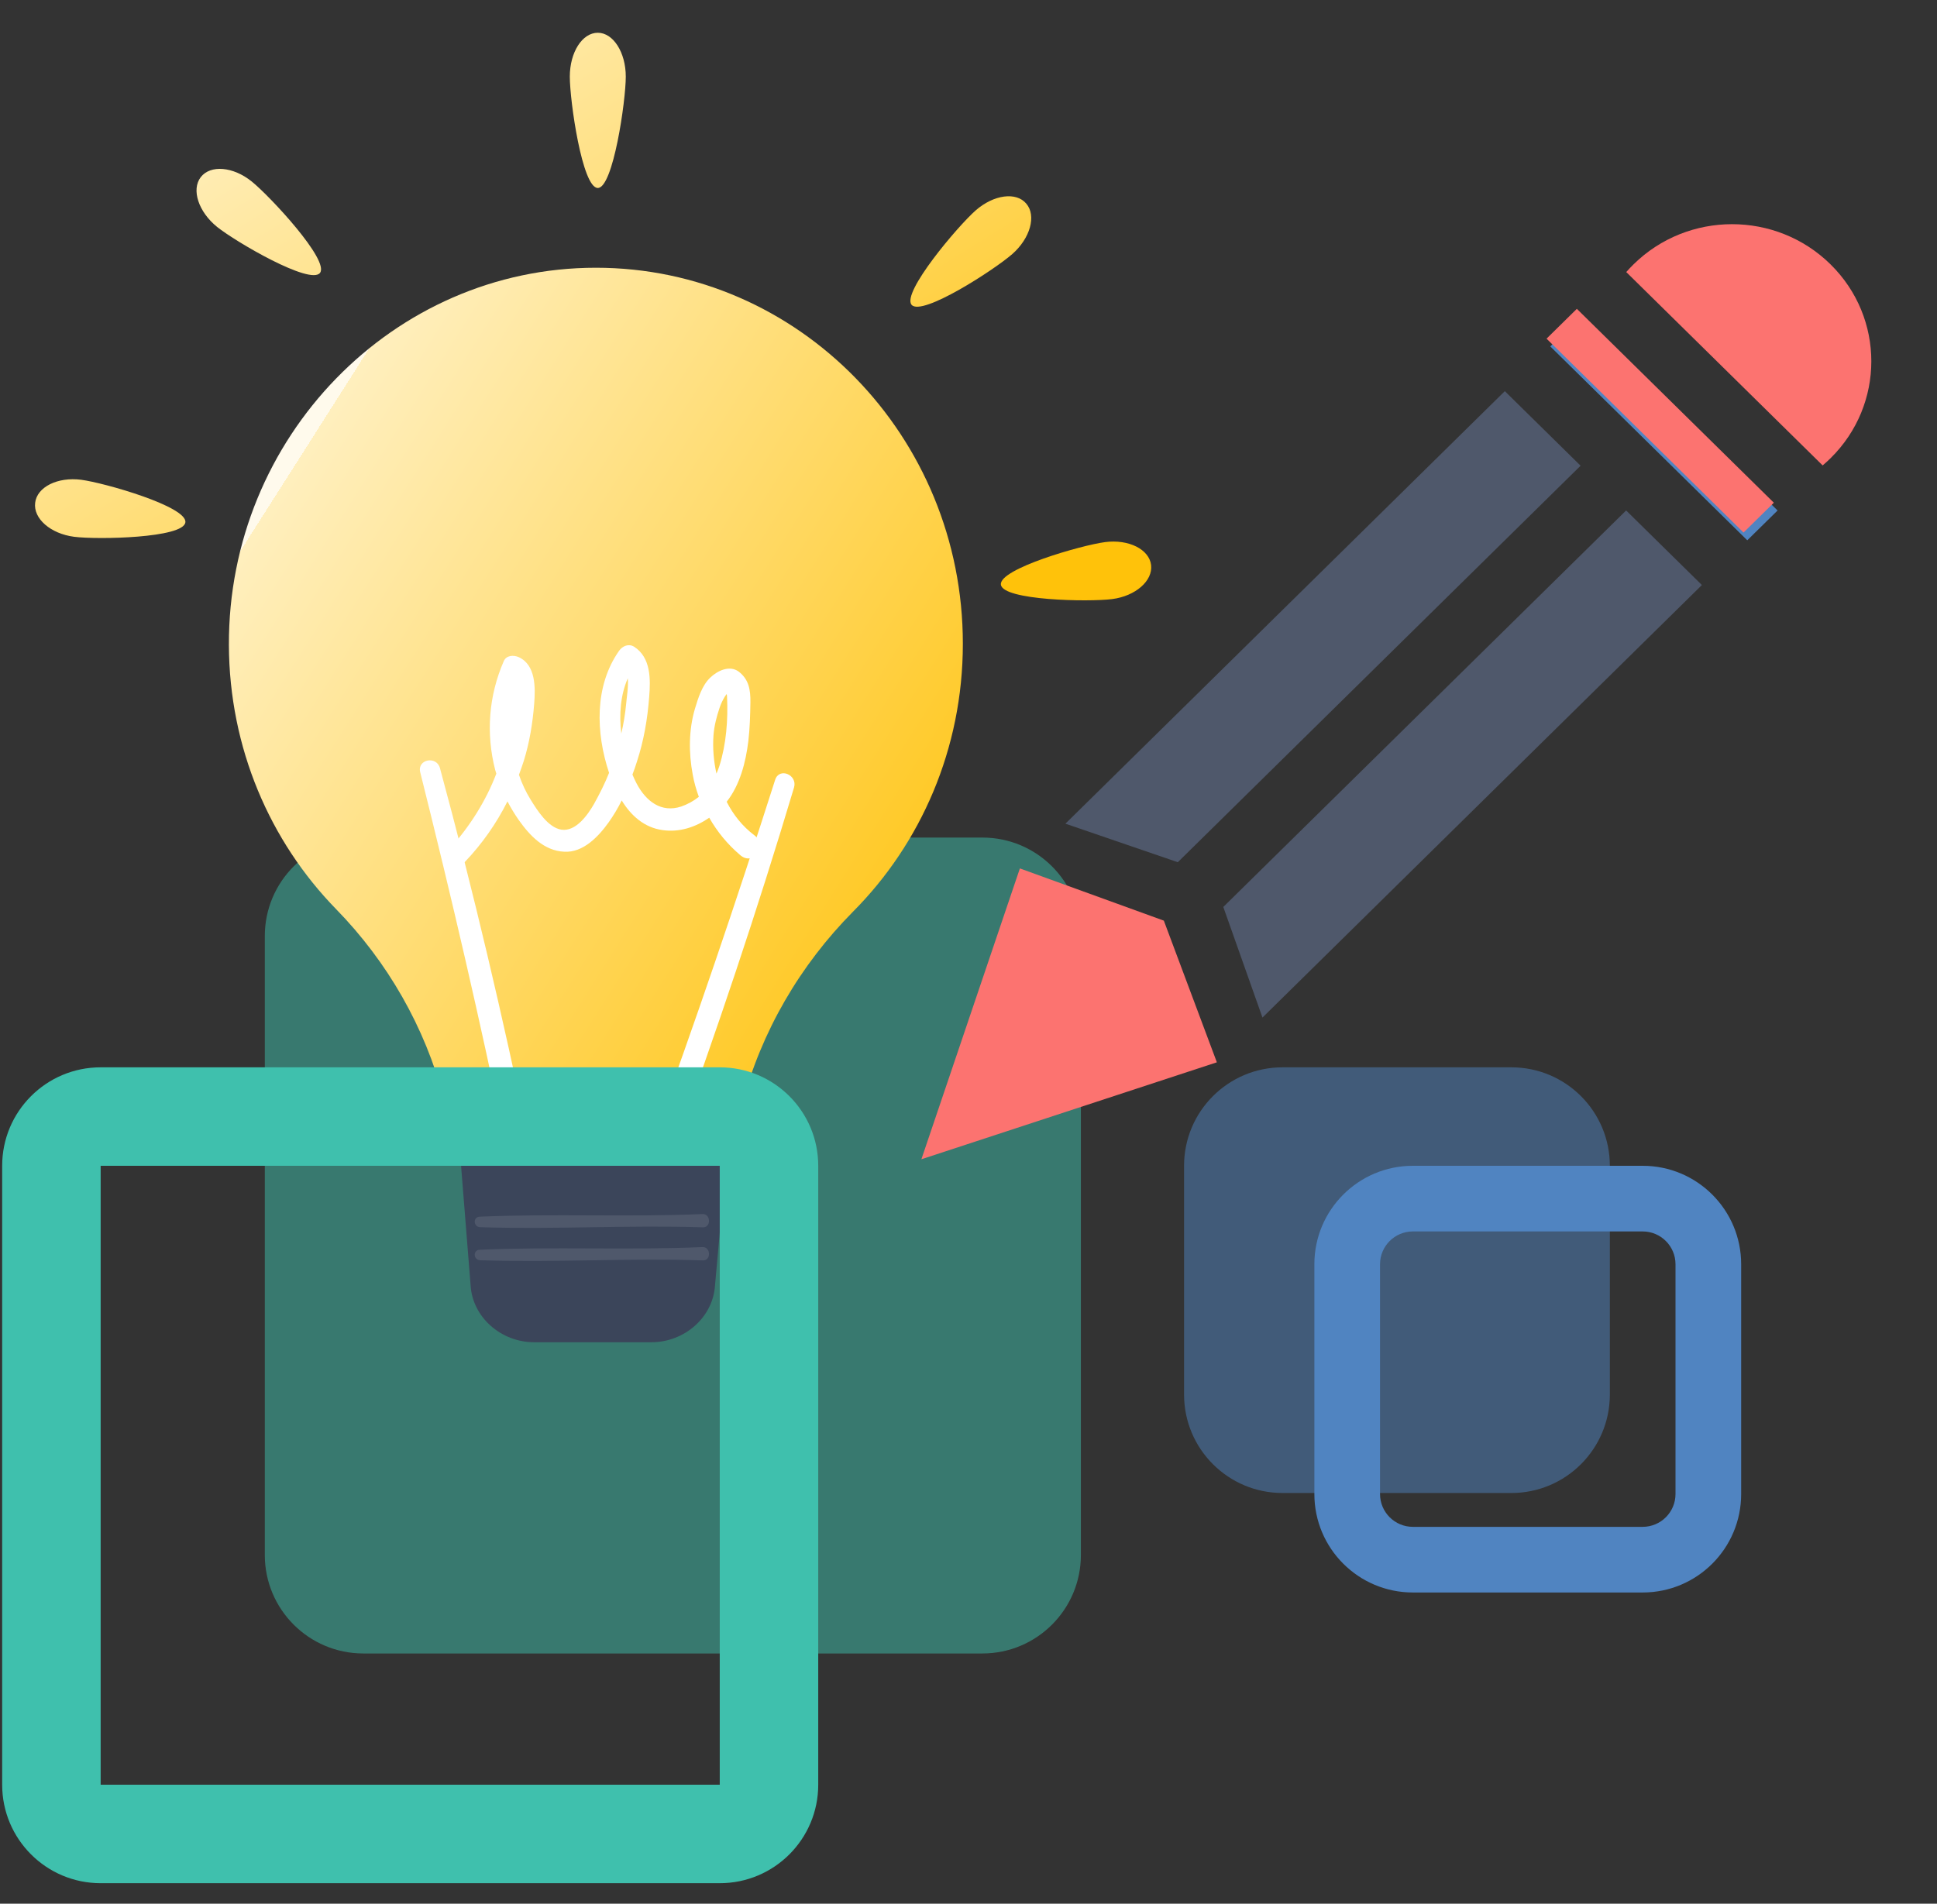 <svg width="59" height="58" viewBox="0 0 59 58" fill="none" xmlns="http://www.w3.org/2000/svg">
<rect x="0" y="0" width="59" height="58" fill="#333333" stroke="none"/>
<path opacity="0.5" d="M8.066 28.518C8.066 26.861 9.409 25.518 11.066 25.518H29.923C31.58 25.518 32.923 26.861 32.923 28.518V47.376C32.923 49.032 31.58 50.376 29.923 50.376H11.066C9.409 50.376 8.066 49.032 8.066 47.376V28.518Z" fill="#3FC0AD"/>
<path opacity="0.5" d="M36.066 35.518C36.066 33.861 37.409 32.518 39.066 32.518H46.035C47.692 32.518 49.035 33.861 49.035 35.518V42.487C49.035 44.144 47.692 45.487 46.035 45.487H39.066C37.409 45.487 36.066 44.144 36.066 42.487V35.518Z" fill="#5084C1"/>
<path d="M29.328 19.612C29.328 13.285 24.324 8.157 18.15 8.157C11.977 8.157 6.95 13.326 6.972 19.652C6.984 22.795 8.226 25.637 10.237 27.698C11.802 29.301 12.943 31.286 13.519 33.474L14.422 36.889H21.748L22.601 33.654C23.189 31.419 24.375 29.399 25.985 27.773C28.046 25.701 29.328 22.812 29.328 19.612Z" fill="url(#paint0_linear)"/>
<path d="M19.841 40.894H16.271C15.26 40.894 14.39 40.13 14.334 39.158L14.035 35.407L22.123 35.355L21.779 39.158C21.722 40.13 20.852 40.894 19.841 40.894Z" fill="#3B455A"/>
<path d="M21.395 36.988C19.135 37.086 16.865 36.97 14.605 37.069C14.402 37.081 14.419 37.376 14.617 37.388C16.876 37.463 19.147 37.318 21.406 37.393C21.666 37.405 21.655 36.976 21.395 36.988Z" fill="#4F586B"/>
<path d="M21.395 37.995C19.135 38.093 16.865 37.977 14.605 38.076C14.402 38.088 14.419 38.383 14.617 38.395C16.876 38.47 19.147 38.325 21.406 38.4C21.666 38.412 21.655 37.983 21.395 37.995Z" fill="#4F586B"/>
<path fill-rule="evenodd" clip-rule="evenodd" d="M19.061 2.335C19.061 3.076 18.677 5.727 18.209 5.727C17.734 5.727 17.356 3.076 17.356 2.335C17.356 1.594 17.734 0.998 18.209 0.998C18.677 0.998 19.061 1.594 19.061 2.335ZM29.72 6.409C29.172 6.89 27.461 8.916 27.766 9.286C28.076 9.651 30.285 8.221 30.833 7.741C31.381 7.26 31.573 6.571 31.262 6.207C30.957 5.836 30.268 5.929 29.72 6.409ZM30.487 17.812C30.543 18.293 33.158 18.345 33.876 18.252C34.587 18.16 35.118 17.697 35.062 17.216C35.005 16.736 34.378 16.423 33.661 16.516C32.949 16.608 30.424 17.332 30.487 17.812ZM7.668 5.53C8.233 5.987 10.04 7.932 9.747 8.314C9.453 8.696 7.182 7.37 6.612 6.913C6.047 6.456 5.821 5.779 6.115 5.397C6.409 5.015 7.103 5.073 7.668 5.53ZM5.646 15.914C5.59 16.394 2.974 16.446 2.257 16.354C1.54 16.261 1.009 15.798 1.071 15.318C1.127 14.837 1.754 14.525 2.472 14.617C3.183 14.71 5.708 15.433 5.646 15.914Z" fill="url(#paint1_linear)"/>
<path d="M22.975 25.446C22.614 25.174 22.337 24.826 22.134 24.427C22.54 23.912 22.715 23.223 22.794 22.581C22.84 22.187 22.851 21.794 22.857 21.4C22.862 21.018 22.811 20.7 22.501 20.462C22.218 20.254 21.846 20.439 21.631 20.648C21.382 20.885 21.264 21.273 21.168 21.591C20.976 22.239 20.976 22.94 21.1 23.599C21.14 23.831 21.207 24.057 21.286 24.277C21.128 24.404 20.948 24.502 20.75 24.572C20.14 24.774 19.677 24.41 19.394 23.877C19.349 23.79 19.304 23.698 19.264 23.599C19.315 23.466 19.36 23.333 19.4 23.206C19.609 22.569 19.722 21.909 19.773 21.244C19.818 20.694 19.829 20.034 19.315 19.704C19.151 19.6 18.959 19.681 18.858 19.826C18.101 20.902 18.146 22.326 18.552 23.547C18.423 23.872 18.265 24.184 18.095 24.491C17.903 24.826 17.541 25.342 17.101 25.278C16.694 25.214 16.367 24.693 16.163 24.363C16.016 24.126 15.898 23.872 15.807 23.605C15.858 23.466 15.909 23.322 15.954 23.183C16.129 22.621 16.225 22.031 16.271 21.441C16.31 20.948 16.321 20.26 15.802 20.022C15.649 19.953 15.423 19.959 15.344 20.144C14.887 21.192 14.796 22.343 15.084 23.46C15.096 23.501 15.107 23.536 15.118 23.57C14.802 24.398 14.316 25.168 13.729 25.822C13.463 26.117 13.881 26.546 14.158 26.262C14.683 25.712 15.118 25.093 15.457 24.416C15.559 24.612 15.672 24.798 15.796 24.977C16.141 25.463 16.57 25.92 17.186 25.949C17.762 25.984 18.231 25.486 18.541 25.052C18.688 24.844 18.824 24.618 18.937 24.387C19.219 24.85 19.626 25.214 20.179 25.29C20.688 25.365 21.185 25.203 21.603 24.913C21.846 25.342 22.162 25.724 22.535 26.042C22.936 26.412 23.416 25.776 22.975 25.446ZM19.123 20.665C19.146 20.937 19.084 21.278 19.072 21.446C19.044 21.747 18.993 22.054 18.925 22.349C18.852 21.765 18.903 21.163 19.123 20.665ZM21.733 22.395C21.755 22.112 21.829 21.828 21.919 21.562C21.959 21.441 22.015 21.325 22.083 21.215C22.088 21.209 22.111 21.174 22.134 21.145C22.139 21.163 22.145 21.192 22.145 21.226C22.179 21.921 22.122 22.673 21.913 23.333C21.885 23.414 21.857 23.495 21.823 23.57C21.738 23.189 21.704 22.783 21.733 22.395Z" fill="white"/>
<path d="M23.61 23.761C22.424 27.477 21.169 31.175 19.825 34.839C19.667 35.279 20.322 35.545 20.486 35.105C21.825 31.436 23.067 27.737 24.186 23.992C24.299 23.605 23.734 23.367 23.61 23.761Z" fill="white"/>
<path d="M12.799 23.524C13.748 27.316 14.635 31.124 15.42 34.95C15.516 35.407 16.211 35.274 16.115 34.817C15.318 30.985 14.426 27.183 13.403 23.409C13.302 23.015 12.703 23.131 12.799 23.524Z" fill="white"/>
<path fill-rule="evenodd" clip-rule="evenodd" d="M21.923 35.518H3.066V54.375H21.923V35.518ZM3.066 32.518C1.409 32.518 0.066 33.861 0.066 35.518V54.375C0.066 56.032 1.409 57.375 3.066 57.375H21.923C23.58 57.375 24.923 56.032 24.923 54.375V35.518C24.923 33.861 23.58 32.518 21.923 32.518H3.066Z" fill="#3FC0AD"/>
<path fill-rule="evenodd" clip-rule="evenodd" d="M50.035 37.518H43.035C42.483 37.518 42.035 37.966 42.035 38.518V45.518C42.035 46.07 42.483 46.518 43.035 46.518H50.035C50.587 46.518 51.035 46.07 51.035 45.518V38.518C51.035 37.966 50.587 37.518 50.035 37.518ZM43.035 35.518C41.378 35.518 40.035 36.861 40.035 38.518V45.518C40.035 47.175 41.378 48.518 43.035 48.518H50.035C51.692 48.518 53.035 47.175 53.035 45.518V38.518C53.035 36.861 51.692 35.518 50.035 35.518H43.035Z" fill="#5084C1"/>
<path fill-rule="evenodd" clip-rule="evenodd" d="M49.535 8.289C49.605 8.209 49.679 8.13 49.757 8.054C51.413 6.423 54.098 6.422 55.755 8.052C55.755 8.052 55.756 8.053 55.757 8.054C55.758 8.054 55.758 8.055 55.759 8.056C57.414 9.687 57.413 12.33 55.757 13.961C55.679 14.037 55.599 14.11 55.517 14.18L49.535 8.289Z" fill="#FC7370"/>
<path d="M48.144 9.645L54.144 15.553L53.221 16.461L47.221 10.554L48.144 9.645Z" fill="#5084C1"/>
<path d="M48.03 9.409L54.03 15.316L53.107 16.225L47.107 10.318L48.03 9.409Z" fill="#FC7370"/>
<path d="M49.531 15.552L51.839 17.824L38.454 31.002L37.261 27.632L49.531 15.552Z" fill="#4F586B"/>
<path d="M48.144 14.189L45.836 11.917L32.452 25.095L35.875 26.269L48.144 14.189Z" fill="#4F586B"/>
<path d="M31.065 26.458L35.45 28.049L37.065 32.365L28.065 35.319L31.065 26.458Z" fill="#FC7370"/>
<defs>
<linearGradient id="paint0_linear" x1="27.931" y1="33.585" x2="5.645" y2="19.421" gradientUnits="userSpaceOnUse">
<stop stop-color="#FFC20A"/>
<stop offset="1" stop-color="#FFEFBE"/>
<stop offset="1" stop-color="#FFFAEC"/>
</linearGradient>
<linearGradient id="paint1_linear" x1="32.941" y1="16.302" x2="19.646" y2="-5.049" gradientUnits="userSpaceOnUse">
<stop stop-color="#FFC20A"/>
<stop offset="1" stop-color="#FFEFBE"/>
<stop offset="1" stop-color="#FFFAEC"/>
</linearGradient>
</defs>
</svg>
